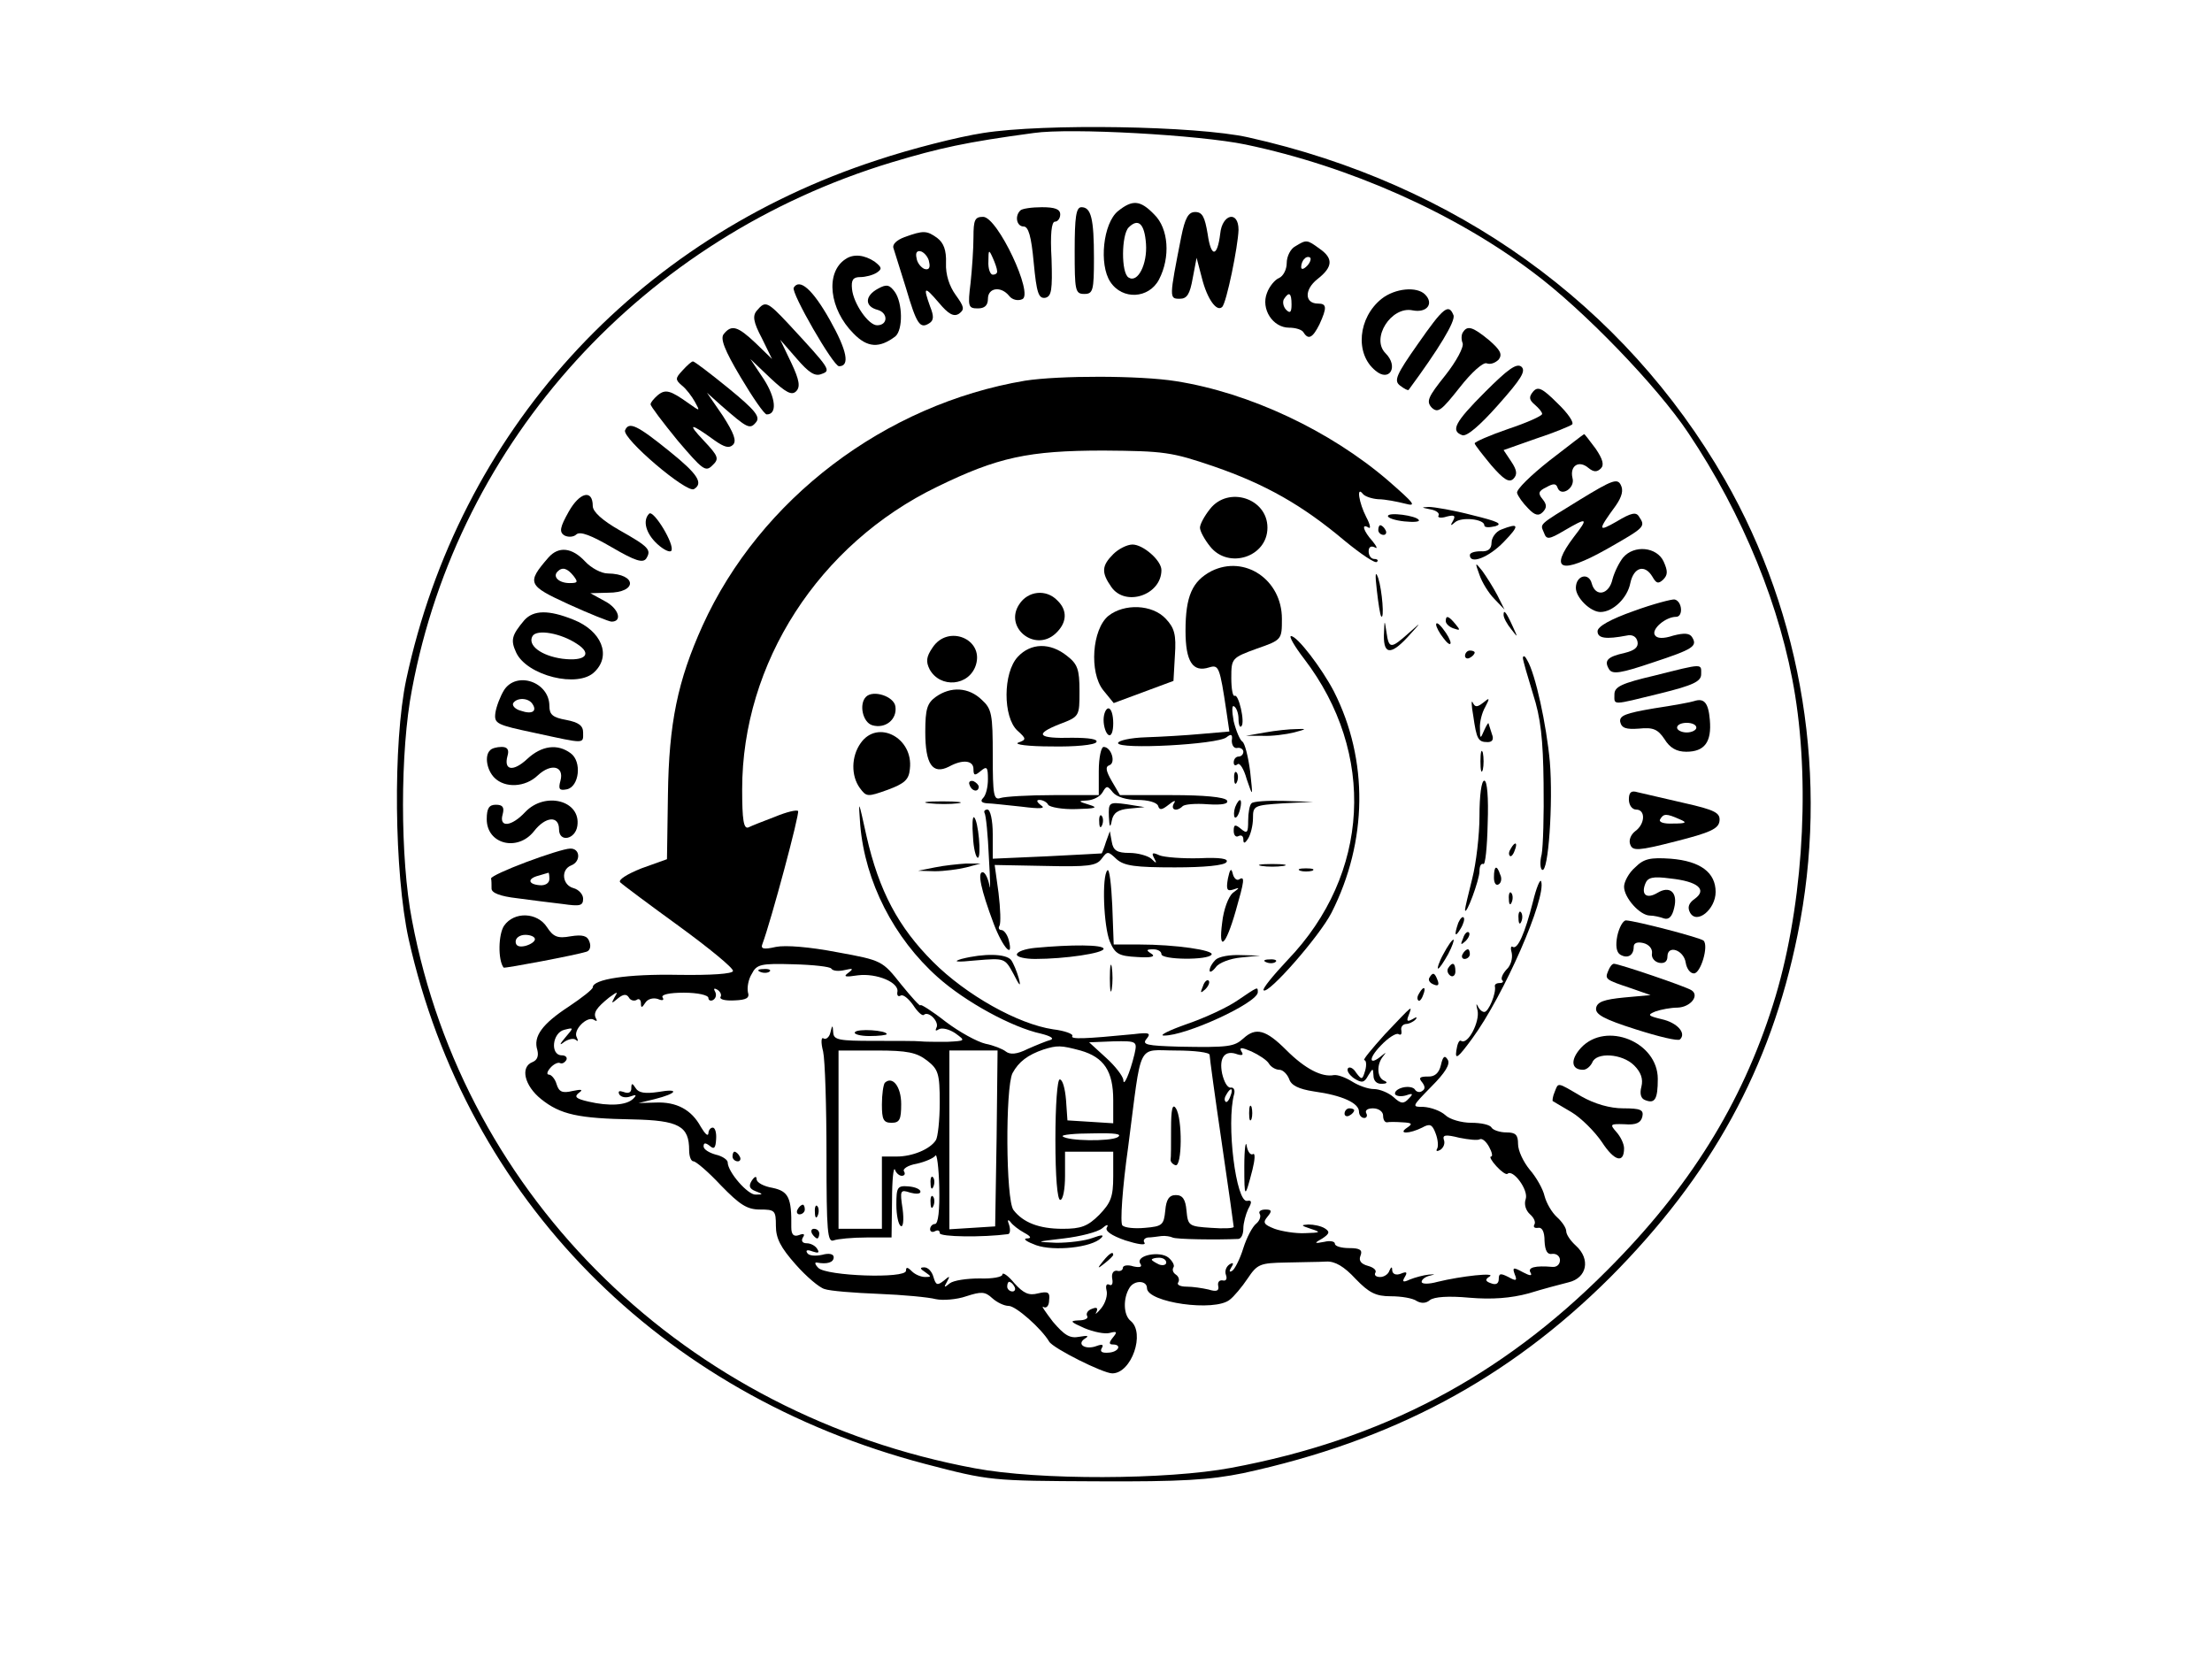 <?xml version="1.0" standalone="no"?>
<!DOCTYPE svg PUBLIC "-//W3C//DTD SVG 20010904//EN"
 "http://www.w3.org/TR/2001/REC-SVG-20010904/DTD/svg10.dtd">
<svg version="1.0" xmlns="http://www.w3.org/2000/svg"
 width="459pt" height="344pt" viewBox="0 0 459 344"
 preserveAspectRatio="xMidYMid meet">

<g transform="translate(0,344) scale(0.1,-0.1)"
fill="#000000" stroke="none">
<path d="M2040 3164 c-52 -8 -150 -33 -219 -56 -504 -164 -868 -565 -978
-1078 -28 -132 -25 -402 5 -539 121 -539 520 -944 1072 -1089 134 -35 136 -35
355 -36 178 -1 236 3 305 17 309 67 549 195 761 406 210 211 333 434 389 711
66 322 11 662 -151 945 -209 363 -558 614 -989 710 -108 24 -424 29 -550 9z
m545 -24 c215 -45 433 -142 596 -265 105 -78 258 -237 322 -333 114 -170 193
-364 222 -545 32 -200 14 -453 -46 -642 -65 -206 -174 -381 -344 -551 -221
-222 -469 -352 -780 -410 -133 -25 -400 -26 -532 -1 -599 111 -1059 559 -1168
1137 -25 128 -25 352 0 480 97 517 480 937 995 1093 100 30 154 42 295 61 76
11 344 -4 440 -24z"/>
<path d="M2320 3002 c-31 -25 -40 -111 -16 -147 25 -38 80 -35 101 5 24 46 20
106 -10 135 -29 30 -45 31 -75 7z m58 -68 c3 -42 -17 -82 -36 -70 -16 9 -15
89 0 104 20 20 33 8 36 -34z"/>
<path d="M2117 3003 c-12 -12 -7 -33 7 -33 10 0 16 -20 21 -75 6 -63 10 -75
24 -73 13 3 15 16 13 81 -3 51 0 77 7 77 6 0 11 7 11 15 0 11 -11 15 -38 15
-21 0 -42 -3 -45 -7z"/>
<path d="M2230 2920 c0 -83 1 -90 20 -90 18 0 20 7 20 74 0 83 -6 106 -26 106
-11 0 -14 -20 -14 -90z"/>
<path d="M2451 2948 c-25 -127 -25 -128 -3 -128 15 0 21 9 27 43 l8 42 11 -42
c11 -44 31 -71 42 -60 9 8 33 126 34 160 0 41 -34 33 -38 -8 -6 -49 -19 -50
-26 -1 -6 36 -11 46 -26 46 -14 0 -21 -12 -29 -52z"/>
<path d="M2020 2948 c0 -24 -3 -67 -6 -95 -6 -49 -5 -53 15 -53 14 0 21 6 21
20 0 23 27 27 44 6 6 -8 18 -11 27 -7 25 9 -51 171 -81 171 -17 0 -20 -6 -20
-42z m49 -70 c1 -5 -3 -8 -9 -8 -5 0 -10 12 -9 28 0 24 1 25 9 7 5 -11 9 -23
9 -27z"/>
<path d="M1877 2948 c-16 -6 -26 -15 -23 -23 2 -7 14 -44 26 -83 22 -75 29
-85 48 -73 10 6 10 15 2 35 -15 42 -12 43 18 8 20 -24 31 -30 42 -23 12 9 11
14 -7 39 -13 18 -21 42 -20 66 1 27 -5 42 -18 52 -22 16 -29 16 -68 2z m51
-52 c3 -12 -1 -17 -10 -14 -7 3 -15 13 -16 22 -3 12 1 17 10 14 7 -3 15 -13
16 -22z"/>
<path d="M2688 2929 c-10 -5 -18 -21 -18 -35 0 -13 -7 -27 -16 -31 -8 -3 -20
-17 -25 -31 -13 -33 12 -72 46 -72 13 0 27 -4 30 -10 10 -16 19 -11 33 17 16
35 15 43 -3 43 -28 0 -29 29 -1 51 32 25 33 43 4 63 -26 19 -27 19 -50 5z m24
-41 c-7 -7 -12 -8 -12 -2 0 6 3 14 7 17 3 4 9 5 12 2 2 -3 -1 -11 -7 -17z
m-32 -80 c0 -16 -3 -19 -11 -11 -6 6 -8 16 -5 22 11 17 16 13 16 -11z"/>
<path d="M1754 2902 c-42 -28 -33 -104 17 -154 29 -30 54 -31 87 -6 16 14 15
69 -1 92 -11 15 -17 17 -35 7 -28 -15 -28 -37 -1 -44 22 -6 22 -32 -1 -32 -18
0 -49 45 -52 75 -2 19 2 25 17 25 11 0 26 4 34 9 12 8 11 11 -4 23 -21 14 -44
17 -61 5z"/>
<path d="M1647 2843 c-6 -10 82 -163 94 -163 23 0 17 32 -19 96 -36 64 -63 87
-75 67z"/>
<path d="M2867 2820 c-49 -39 -56 -114 -13 -149 29 -25 49 8 21 36 -31 31 12
98 56 89 30 -6 45 14 26 33 -17 17 -62 13 -90 -9z"/>
<path d="M1571 2796 c-10 -11 -8 -24 10 -58 l21 -43 -34 33 c-37 35 -50 39
-66 19 -8 -9 1 -33 35 -90 25 -42 49 -77 54 -77 22 0 19 34 -6 73 l-28 42 42
-40 c32 -30 44 -36 53 -27 9 9 7 23 -10 59 l-23 48 34 -39 c25 -29 38 -38 52
-32 20 7 18 10 -69 104 -44 47 -48 48 -65 28z"/>
<path d="M2942 2726 c-45 -64 -50 -76 -37 -86 9 -7 17 -11 18 -9 62 84 98 143
93 155 -10 25 -21 16 -74 -60z"/>
<path d="M3036 2751 c-4 -5 -4 -16 -1 -23 3 -8 -13 -38 -36 -67 -36 -45 -40
-54 -28 -67 13 -12 20 -6 58 42 25 32 49 53 56 50 8 -3 18 1 25 8 8 11 3 20
-20 40 -34 28 -45 31 -54 17z"/>
<path d="M1416 2671 c-15 -16 -15 -19 -1 -31 9 -7 21 -23 27 -34 11 -20 11
-20 -13 -3 -38 27 -48 30 -64 17 -8 -7 -15 -15 -15 -19 0 -4 25 -37 56 -75 52
-61 58 -66 72 -52 15 14 13 19 -18 52 -35 37 -28 37 23 0 20 -14 30 -17 38 -9
8 8 2 24 -21 60 l-33 48 29 -26 c55 -48 60 -51 73 -35 9 11 -2 25 -57 70 -38
31 -71 56 -74 56 -3 0 -12 -8 -22 -19z"/>
<path d="M3082 2627 c-64 -64 -72 -81 -48 -90 9 -4 37 20 75 63 47 53 58 70
48 79 -10 8 -28 -5 -75 -52z"/>
<path d="M2127 2650 c-291 -49 -550 -246 -669 -508 -52 -115 -70 -203 -72
-351 l-2 -134 -53 -19 c-30 -12 -49 -24 -44 -29 5 -5 60 -46 122 -91 63 -46
113 -87 112 -93 -1 -6 -45 -9 -114 -8 -105 2 -177 -9 -177 -26 0 -4 -23 -22
-50 -40 -55 -36 -74 -62 -65 -90 3 -12 0 -21 -10 -25 -26 -10 -17 -49 18 -77
40 -32 77 -40 190 -42 96 -2 117 -14 117 -64 0 -13 4 -23 9 -23 5 0 31 -22 57
-50 39 -40 54 -50 81 -50 31 0 33 -2 33 -34 0 -26 10 -45 41 -80 22 -25 49
-48 60 -51 11 -4 61 -8 112 -10 51 -2 104 -7 119 -11 14 -3 43 -1 63 6 31 10
39 10 54 -4 10 -9 25 -16 34 -16 15 0 68 -47 84 -74 8 -14 112 -66 131 -66 40
0 69 84 38 109 -15 12 -16 47 -2 69 10 16 36 15 36 -1 0 -30 141 -50 172 -24
8 6 25 26 37 44 20 30 26 32 79 33 31 1 69 1 84 2 18 1 37 -10 61 -36 28 -29
42 -36 73 -36 22 0 46 -4 54 -10 9 -5 19 -5 27 2 9 7 39 9 82 5 47 -4 86 -1
123 9 29 9 67 19 83 23 38 9 46 48 15 76 -11 10 -20 23 -20 30 0 7 -9 20 -19
29 -11 10 -22 29 -26 44 -3 14 -17 39 -31 55 -13 16 -24 39 -24 53 0 19 -5 24
-24 24 -14 0 -28 5 -31 10 -3 6 -22 10 -42 10 -20 0 -45 7 -54 16 -10 9 -30
16 -45 17 -25 0 -25 0 16 42 29 29 40 47 34 56 -6 10 -10 7 -14 -11 -4 -17
-13 -25 -28 -24 -16 0 -19 -3 -11 -12 6 -8 7 -14 0 -18 -5 -4 -12 -2 -15 3 -3
5 -15 7 -26 4 -11 -3 -17 -9 -15 -14 3 -4 13 -5 23 -2 14 5 15 3 5 -7 -10 -11
-16 -11 -31 3 -10 9 -29 17 -41 17 -12 0 -32 7 -46 16 -13 8 -29 14 -37 13
-25 -5 -60 13 -99 52 -42 42 -63 48 -89 24 -19 -17 -30 -19 -134 -17 -66 2
-77 4 -67 16 10 12 6 14 -26 10 -103 -10 -132 -11 -128 -4 3 4 -15 11 -40 14
-73 11 -180 71 -249 140 -72 72 -112 147 -138 261 -17 77 -17 78 -13 23 10
-118 70 -235 161 -316 57 -51 154 -104 214 -117 20 -5 28 -10 20 -13 -8 -2
-30 -11 -48 -19 -22 -11 -36 -12 -45 -5 -6 5 -26 13 -42 16 -17 4 -54 24 -83
46 -28 22 -52 37 -52 34 0 -4 -18 16 -40 43 -39 49 -39 50 -133 67 -57 11
-107 15 -127 11 -26 -6 -32 -4 -28 6 18 48 78 272 74 276 -3 3 -24 -2 -48 -12
-24 -9 -49 -19 -55 -22 -10 -4 -13 16 -13 79 0 262 159 509 405 628 125 61
189 75 345 75 126 -1 141 -3 229 -33 107 -37 183 -80 271 -154 34 -28 64 -48
67 -44 4 3 1 6 -5 6 -7 0 -12 7 -12 16 0 9 5 12 13 8 6 -4 4 2 -5 13 -19 21
-24 38 -8 28 5 -3 3 7 -5 22 -15 29 -21 66 -7 48 4 -5 18 -10 32 -11 14 0 39
-5 55 -9 26 -7 20 0 -35 48 -120 103 -287 182 -440 206 -75 12 -242 12 -313 1z
m-402 -1220 c3 -5 15 -6 28 -3 17 4 19 3 7 -6 -11 -8 -6 -9 20 -5 39 5 87 -15
82 -35 -1 -7 2 -10 7 -7 5 3 16 -6 26 -20 9 -14 19 -23 22 -20 10 9 33 -15 26
-27 -3 -6 -1 -7 5 -3 7 4 22 0 34 -8 22 -16 22 -16 -17 -18 -22 0 -47 0 -55 1
-8 1 -52 1 -97 1 -72 0 -83 2 -84 17 -1 17 -2 17 -6 0 -2 -9 -9 -15 -14 -12
-5 4 -6 -8 -1 -27 4 -18 7 -115 7 -216 0 -158 2 -181 15 -176 8 3 39 6 68 6
l52 0 1 77 c0 42 3 70 6 64 2 -7 9 -13 14 -13 6 0 8 4 5 9 -4 5 8 13 26 16 18
4 36 12 39 17 3 5 7 -24 8 -66 1 -47 -2 -76 -9 -76 -5 0 -10 -5 -10 -11 0 -5
5 -7 10 -4 6 3 10 2 10 -4 0 -8 90 -9 142 -2 4 1 5 9 2 19 -4 10 -3 13 3 6 4
-6 17 -16 28 -22 15 -8 16 -12 5 -12 -8 -1 1 -7 20 -14 37 -13 115 -5 135 15
7 7 1 7 -18 0 -16 -6 -49 -10 -75 -10 -45 2 -44 2 15 9 34 4 70 13 80 21 9 8
14 9 10 2 -5 -7 9 -17 38 -27 25 -8 43 -11 40 -5 -4 5 0 10 7 11 7 0 20 2 28
3 8 1 19 -1 23 -3 7 -4 93 -5 137 -3 6 1 10 10 10 22 0 11 5 29 10 40 8 14 8
19 -2 17 -23 -5 -44 161 -27 222 2 8 -1 14 -7 13 -7 -1 -14 12 -18 29 -7 34 6
50 32 40 10 -3 13 -1 8 6 -5 9 0 9 21 0 15 -7 32 -18 36 -25 4 -7 14 -13 22
-13 7 0 16 -9 20 -19 4 -13 19 -21 52 -26 58 -8 93 -24 93 -42 0 -7 5 -13 11
-13 5 0 7 5 4 10 -3 6 3 10 14 10 12 0 21 -7 21 -15 0 -8 3 -14 8 -14 4 1 18
1 32 0 20 -1 22 -3 10 -11 -21 -14 5 -13 31 0 16 9 21 7 28 -12 5 -13 6 -27 3
-32 -3 -5 0 -6 7 -2 7 5 10 14 7 21 -3 10 4 11 32 4 20 -4 39 -6 43 -3 5 2 13
-5 19 -16 6 -11 8 -20 4 -20 -4 0 1 -9 11 -20 10 -11 20 -18 23 -16 11 11 44
-33 38 -52 -4 -11 0 -24 9 -32 8 -7 12 -16 9 -21 -3 -5 0 -8 7 -7 9 2 14 -8
14 -27 1 -21 6 -29 16 -27 9 1 16 -5 16 -13 0 -9 -7 -15 -16 -14 -35 3 -52 -1
-45 -12 4 -7 -1 -7 -16 1 -20 11 -22 10 -17 -4 6 -14 3 -15 -13 -6 -16 8 -20
8 -20 -4 0 -10 -6 -13 -16 -9 -12 4 -13 8 -3 14 15 9 -59 1 -108 -11 -18 -5
-33 -5 -33 0 0 5 8 11 18 13 11 3 11 3 -3 2 -11 -1 -29 -6 -39 -10 -15 -7 -17
-5 -11 5 6 10 4 12 -8 7 -10 -4 -17 -1 -18 6 0 9 -2 9 -6 0 -2 -7 -11 -13 -19
-13 -9 0 -13 4 -10 9 3 5 -4 11 -15 14 -15 4 -20 11 -16 21 5 12 -1 16 -23 16
-17 0 -30 4 -30 9 0 5 -10 7 -22 4 -21 -4 -22 -3 -4 7 15 10 16 14 5 21 -8 5
-23 8 -34 8 -16 -1 -16 -2 5 -9 22 -7 21 -8 -12 -9 -20 -1 -49 4 -63 9 -23 9
-25 13 -15 25 10 12 9 15 -4 15 -10 0 -15 -4 -12 -9 3 -5 0 -14 -7 -20 -8 -6
-20 -29 -27 -51 -7 -23 -18 -44 -23 -47 -6 -4 -7 -1 -2 7 6 9 4 11 -4 6 -7 -5
-10 -14 -7 -22 3 -8 0 -13 -7 -11 -7 1 -11 -4 -9 -12 2 -10 -4 -12 -20 -7 -13
3 -33 6 -46 6 -13 0 -21 4 -17 9 3 5 1 12 -5 16 -6 4 -8 10 -5 15 3 4 -2 13
-10 20 -18 15 -69 5 -59 -12 5 -7 0 -9 -14 -6 -12 4 -22 2 -22 -3 0 -5 -6 -8
-12 -6 -8 1 -12 -6 -10 -17 2 -10 -1 -15 -6 -12 -6 3 -8 -2 -6 -11 3 -10 -2
-27 -11 -38 -9 -11 -14 -14 -10 -8 4 9 1 11 -9 7 -9 -3 -13 -10 -10 -15 3 -5
-5 -9 -18 -9 -19 -1 -17 -3 12 -16 19 -8 43 -13 53 -10 15 4 16 2 6 -10 -8
-10 -8 -14 0 -14 20 0 12 -16 -9 -17 -13 -1 -18 2 -14 9 5 8 1 9 -10 5 -23 -9
-43 3 -25 15 10 6 6 7 -11 4 -20 -4 -31 3 -55 31 -16 21 -25 34 -20 31 6 -4
12 2 12 14 2 16 -2 19 -23 14 -19 -5 -30 0 -49 21 -13 16 -25 24 -25 18 0 -5
-21 -9 -47 -8 -27 0 -54 -4 -62 -10 -12 -10 -13 -9 -6 3 7 13 6 13 -7 2 -13
-10 -16 -9 -21 8 -3 11 -11 20 -19 20 -10 0 -9 -3 2 -10 13 -9 13 -10 0 -10
-9 0 -21 5 -28 12 -9 9 -12 9 -12 1 0 -17 -166 -11 -182 6 -7 7 -8 12 -3 11
21 -4 35 0 35 11 0 7 -10 9 -24 5 -14 -3 -28 -2 -31 4 -4 6 1 7 11 3 12 -4 15
-3 10 5 -4 7 -14 12 -22 12 -9 0 -12 5 -8 12 5 7 2 9 -8 5 -11 -4 -16 1 -16
16 1 62 -6 75 -39 82 -18 3 -33 11 -33 18 0 7 -4 6 -10 -3 -7 -11 -5 -17 8
-22 16 -6 16 -7 0 -7 -16 -1 -58 47 -58 67 0 5 -11 13 -25 16 -14 4 -25 11
-25 17 0 8 4 8 13 1 9 -8 12 -4 13 14 1 13 -2 24 -7 24 -5 0 -9 -6 -9 -12 -1
-7 -7 -1 -16 14 -19 35 -50 52 -94 50 l-35 -1 33 8 c48 12 53 23 8 15 -27 -4
-41 -2 -47 8 -7 11 -9 11 -9 -1 0 -8 -6 -11 -16 -7 -9 3 -12 2 -9 -5 4 -6 14
-8 24 -4 11 4 13 3 5 -5 -14 -14 -50 -16 -93 -6 -26 6 -30 10 -20 18 10 7 6 8
-13 4 -21 -5 -28 -2 -33 14 -3 11 -11 20 -16 20 -5 0 -4 6 3 14 7 8 16 12 20
10 4 -2 9 0 13 6 3 5 -1 10 -9 10 -25 0 -20 47 5 53 20 5 20 5 2 -16 -12 -14
-13 -18 -2 -9 9 6 20 8 24 4 5 -4 5 -2 2 5 -9 15 21 45 35 37 6 -4 8 -3 5 2
-7 12 1 23 27 44 18 13 19 13 11 0 -7 -13 -6 -13 7 -2 11 9 18 10 23 2 3 -6
11 -8 16 -5 5 4 9 0 9 -7 0 -10 2 -10 9 1 5 8 16 11 26 8 9 -4 14 -3 10 3 -4
6 14 10 44 10 29 0 51 -5 51 -11 0 -5 5 -7 10 -4 6 4 7 11 4 17 -4 7 -2 8 5 4
6 -4 9 -11 6 -15 -2 -5 10 -8 29 -7 25 1 32 5 28 17 -2 10 1 27 8 38 10 20 19
22 86 20 41 -1 77 -5 79 -9z m629 -178 c-10 -41 -23 -69 -23 -53 -1 8 -17 29
-36 46 l-35 32 50 2 c50 1 50 0 44 -27z m-112 8 c49 -14 68 -43 68 -103 l0
-48 -47 3 -48 3 -3 43 c-2 23 -7 42 -13 42 -5 0 -9 -53 -9 -125 0 -77 4 -125
10 -125 6 0 10 23 10 50 l0 50 50 0 50 0 0 -51 c0 -43 -5 -55 -29 -80 -24 -24
-38 -29 -76 -29 -49 0 -82 13 -102 39 -16 21 -17 254 -2 284 13 24 32 38 64
49 29 9 36 9 77 -2z m-318 -21 c23 -18 26 -27 26 -87 0 -37 -4 -72 -8 -78 -12
-19 -49 -34 -81 -34 l-31 0 0 -75 0 -75 -45 0 -45 0 0 185 0 185 79 0 c64 0
83 -4 105 -21z m144 -161 l-3 -183 -47 -3 -48 -3 0 185 0 186 50 0 50 0 -2
-182z m442 173 c0 -5 11 -86 25 -181 14 -95 25 -174 25 -176 0 -3 -21 -4 -47
-2 -46 3 -48 4 -51 36 -2 23 -8 32 -22 32 -14 0 -20 -9 -22 -32 -3 -30 -6 -33
-42 -36 -21 -2 -42 0 -47 5 -5 5 0 78 12 163 29 223 17 200 99 200 39 0 70 -4
70 -9z m43 -86 c-3 -9 -8 -14 -10 -11 -3 3 -2 9 2 15 9 16 15 13 8 -4z m-234
-85 c-16 -9 -104 -8 -114 2 -3 3 25 6 62 6 47 1 63 -1 52 -8z m101 -260 c0 -5
-7 -7 -15 -4 -8 4 -15 8 -15 10 0 2 7 4 15 4 8 0 15 -4 15 -10z m-315 -50 c3
-5 1 -10 -4 -10 -6 0 -11 5 -11 10 0 6 2 10 4 10 3 0 8 -4 11 -10z"/>
<path d="M1578 1423 c7 -3 16 -2 19 1 4 3 -2 6 -13 5 -11 0 -14 -3 -6 -6z"/>
<path d="M1774 1298 c-3 -4 11 -8 30 -8 20 0 36 2 36 4 0 8 -61 12 -66 4z"/>
<path d="M2592 1130 c0 -14 2 -19 5 -12 2 6 2 18 0 25 -3 6 -5 1 -5 -13z"/>
<path d="M2790 1129 c0 -5 5 -7 10 -4 6 3 10 8 10 11 0 2 -4 4 -10 4 -5 0 -10
-5 -10 -11z"/>
<path d="M2582 1020 c0 -68 1 -69 17 -7 5 20 6 35 1 32 -5 -3 -11 5 -13 17 -2
13 -5 -6 -5 -42z"/>
<path d="M1520 1040 c0 -5 5 -10 11 -10 5 0 7 5 4 10 -3 6 -8 10 -11 10 -2 0
-4 -4 -4 -10z"/>
<path d="M1931 984 c0 -11 3 -14 6 -6 3 7 2 16 -1 19 -3 4 -6 -2 -5 -13z"/>
<path d="M1860 940 c0 -21 4 -41 9 -44 5 -4 7 12 4 35 -6 39 -5 41 16 34 11
-3 21 -3 21 2 0 5 -11 10 -25 11 -23 2 -25 -2 -25 -38z"/>
<path d="M1931 944 c0 -11 3 -14 6 -6 3 7 2 16 -1 19 -3 4 -6 -2 -5 -13z"/>
<path d="M1655 930 c-3 -5 -1 -10 4 -10 6 0 11 5 11 10 0 6 -2 10 -4 10 -3 0
-8 -4 -11 -10z"/>
<path d="M1691 924 c0 -11 3 -14 6 -6 3 7 2 16 -1 19 -3 4 -6 -2 -5 -13z"/>
<path d="M1685 880 c3 -5 8 -10 11 -10 2 0 4 5 4 10 0 6 -5 10 -11 10 -5 0 -7
-4 -4 -10z"/>
<path d="M2289 823 c-13 -16 -12 -17 4 -4 9 7 17 15 17 17 0 8 -8 3 -21 -13z"/>
<path d="M1836 1193 c-3 -4 -6 -24 -6 -45 0 -31 3 -38 20 -38 17 0 20 7 20 39
0 36 -18 59 -34 44z"/>
<path d="M2430 1098 c0 -32 0 -61 -1 -65 0 -4 4 -9 10 -11 14 -5 15 97 1 118
-7 11 -10 -2 -10 -42z"/>
<path d="M3181 2627 c-9 -11 -8 -17 4 -27 8 -7 15 -15 15 -19 0 -4 -31 -18
-70 -31 -38 -13 -70 -27 -70 -30 0 -3 16 -23 34 -45 26 -30 37 -37 46 -29 9 9
8 18 -4 36 l-16 24 68 24 c37 12 70 26 74 29 5 4 -9 24 -30 44 -32 32 -41 36
-51 24z"/>
<path d="M1297 2547 c-6 -17 128 -131 143 -122 20 12 8 31 -49 77 -69 56 -86
64 -94 45z"/>
<path d="M3215 2484 c-38 -30 -69 -60 -67 -67 2 -7 12 -21 23 -32 14 -15 22
-16 30 -8 9 9 9 16 0 27 -10 12 -9 17 8 25 14 8 20 8 23 -1 7 -20 37 -1 31 20
-6 25 13 38 33 21 11 -9 18 -9 26 -1 7 7 4 19 -11 41 -13 17 -23 31 -24 30 -1
0 -33 -25 -72 -55z"/>
<path d="M3280 2404 c-91 -56 -84 -50 -76 -70 5 -14 10 -14 42 5 48 28 51 27
20 -13 -53 -70 -27 -79 69 -25 79 45 80 46 66 67 -6 10 -16 8 -46 -10 -40 -23
-40 -19 -2 33 13 19 16 32 10 43 -7 14 -19 9 -83 -30z"/>
<path d="M1180 2378 c-18 -32 -20 -42 -9 -49 7 -4 19 -4 25 2 8 7 31 -2 74
-27 48 -28 64 -33 71 -23 11 18 6 24 -56 59 -35 20 -55 38 -55 50 0 35 -27 29
-50 -12z"/>
<path d="M2511 2384 c-12 -15 -21 -32 -21 -39 0 -7 9 -24 21 -39 38 -48 119
-22 119 39 0 61 -81 87 -119 39z"/>
<path d="M2968 2383 c12 -2 20 -8 17 -13 -3 -4 5 -6 17 -2 16 4 19 2 13 -9 -6
-10 -5 -11 4 -3 13 12 61 7 61 -6 0 -5 10 -5 23 -2 16 5 5 10 -48 23 -38 10
-79 17 -90 17 -17 -1 -16 -1 3 -5z"/>
<path d="M1347 2374 c-14 -14 -7 -41 17 -63 13 -12 26 -18 29 -14 8 12 -37 86
-46 77z"/>
<path d="M2880 2369 c0 -4 15 -9 34 -11 19 -2 33 -1 30 3 -5 9 -64 17 -64 8z"/>
<path d="M2860 2340 c0 -5 5 -10 11 -10 5 0 7 5 4 10 -3 6 -8 10 -11 10 -2 0
-4 -4 -4 -10z"/>
<path d="M3115 2341 c-11 -4 -20 -17 -20 -27 0 -13 -7 -19 -22 -18 -13 0 -23
-3 -23 -8 0 -20 39 -5 70 27 34 35 33 41 -5 26z"/>
<path d="M2310 2290 c-24 -24 -25 -38 -4 -68 29 -42 104 -17 104 35 0 20 -38
53 -60 53 -11 0 -29 -9 -40 -20z"/>
<path d="M1138 2283 c-46 -53 -43 -58 42 -97 44 -20 84 -36 89 -36 23 0 15 27
-13 42 l-31 17 37 1 c61 0 60 39 -1 40 -13 0 -34 11 -47 25 -27 29 -55 32 -76
8z m52 -38 c10 -13 9 -15 -8 -15 -22 0 -36 13 -25 24 10 10 20 7 33 -9z"/>
<path d="M3368 2283 c-8 -10 -18 -30 -22 -45 -7 -32 -35 -38 -43 -9 -6 24 -33
17 -33 -9 0 -20 30 -50 51 -50 26 0 56 29 62 60 7 33 30 40 46 13 8 -14 12
-15 22 -6 10 10 10 18 1 38 -14 30 -61 35 -84 8z"/>
<path d="M2514 2255 c-40 -21 -54 -52 -54 -124 0 -64 15 -87 49 -76 20 6 22 2
36 -92 l6 -41 -58 -5 c-32 -3 -84 -6 -115 -7 -33 -1 -58 -7 -58 -12 0 -14 207
-3 225 12 10 8 13 6 11 -7 0 -10 5 -17 12 -15 6 1 12 -3 12 -8 0 -5 -4 -10
-10 -10 -5 0 -10 -5 -10 -12 0 -6 3 -8 8 -4 4 4 13 -9 19 -31 13 -38 13 -38 7
17 -4 30 -11 58 -16 61 -5 3 -13 22 -18 42 -4 22 -4 35 1 31 5 -3 9 -15 9 -26
0 -12 3 -19 6 -15 8 8 -6 68 -14 63 -4 -2 -7 15 -7 37 0 41 1 42 53 61 52 18
52 19 52 62 0 81 -77 133 -146 99z"/>
<path d="M3070 2247 c5 -15 19 -38 31 -50 l21 -22 -15 30 c-9 17 -23 39 -31
50 -15 19 -16 19 -6 -8z"/>
<path d="M2857 2215 c3 -27 7 -52 9 -54 7 -8 2 54 -6 79 -6 17 -7 9 -3 -25z"/>
<path d="M2115 2186 c-32 -48 32 -100 75 -61 24 22 26 48 4 69 -23 24 -61 20
-79 -8z"/>
<path d="M3390 2172 c-48 -17 -75 -32 -75 -42 0 -15 18 -17 60 -9 12 3 21 -2
23 -13 2 -11 -6 -18 -27 -23 -36 -8 -43 -16 -32 -34 7 -11 25 -8 90 14 85 28
94 34 82 53 -5 8 -16 9 -39 3 -21 -7 -34 -6 -38 1 -8 12 22 38 44 38 15 0 13
32 -3 36 -5 1 -44 -9 -85 -24z"/>
<path d="M2300 2162 c-34 -28 -40 -117 -11 -154 l22 -27 62 23 62 23 3 53 c3
43 -1 57 -19 76 -28 30 -86 32 -119 6z"/>
<path d="M1088 2153 c-26 -31 -29 -41 -17 -67 22 -48 129 -75 163 -40 35 34
14 85 -44 108 -52 21 -83 20 -102 -1z m109 -49 c33 -21 18 -37 -30 -31 -44 6
-73 28 -62 47 9 15 59 6 92 -16z"/>
<path d="M3120 2164 c0 -6 7 -19 16 -30 14 -18 14 -18 3 6 -14 31 -19 36 -19
24z"/>
<path d="M3000 2151 c0 -5 7 -12 16 -15 14 -5 15 -4 4 9 -14 17 -20 19 -20 6z"/>
<path d="M2872 2130 c-3 -48 12 -52 49 -12 29 32 30 33 3 9 -38 -34 -42 -34
-47 1 -4 26 -4 26 -5 2z"/>
<path d="M2980 2144 c0 -5 7 -18 15 -28 8 -11 15 -16 15 -10 0 5 -7 18 -15 28
-8 11 -15 16 -15 10z"/>
<path d="M1935 2096 c-13 -19 -14 -29 -6 -45 22 -40 82 -35 96 9 17 54 -58 85
-90 36z"/>
<path d="M2706 2073 c150 -196 137 -447 -34 -625 -30 -32 -53 -60 -50 -63 9
-10 116 112 141 161 75 148 77 317 5 459 -25 48 -76 115 -89 115 -5 0 7 -21
27 -47z"/>
<path d="M2112 2077 c-31 -33 -31 -125 -1 -153 19 -17 19 -19 2 -25 -10 -4 21
-8 69 -8 48 -1 90 3 93 9 4 6 -15 9 -50 9 -71 -2 -80 7 -27 28 42 16 42 16 42
69 0 45 -4 56 -26 73 -35 28 -75 27 -102 -2z"/>
<path d="M3040 2079 c0 -5 5 -7 10 -4 6 3 10 8 10 11 0 2 -4 4 -10 4 -5 0 -10
-5 -10 -11z"/>
<path d="M3160 2075 c0 -5 10 -39 21 -75 16 -49 21 -94 22 -185 1 -66 -1 -132
-4 -148 -4 -15 -3 -30 1 -32 13 -8 23 140 16 224 -7 77 -30 183 -47 211 -4 8
-8 11 -9 5z"/>
<path d="M3433 2038 c-68 -16 -83 -23 -83 -39 0 -23 -7 -23 95 2 69 17 85 25
85 40 0 22 6 23 -97 -3z"/>
<path d="M1046 2008 c-8 -13 -16 -34 -18 -47 -3 -23 2 -25 82 -42 106 -23 100
-23 100 1 0 14 -9 21 -35 26 -28 5 -35 11 -35 29 0 50 -68 73 -94 33z m59 -29
c10 -15 -1 -22 -24 -14 -12 3 -19 11 -16 16 8 12 32 11 40 -2z"/>
<path d="M1942 1994 c-18 -13 -22 -25 -22 -73 0 -67 15 -89 49 -72 29 16 51
13 51 -5 0 -14 3 -14 15 -4 13 11 15 8 15 -17 0 -16 -4 -33 -10 -39 -6 -6 -4
-10 8 -11 9 0 42 -4 72 -7 39 -5 51 -4 40 3 -9 7 -10 11 -3 11 6 0 15 -4 18
-10 3 -5 30 -10 58 -9 41 1 47 3 27 9 -23 7 -24 8 -3 9 12 1 26 8 31 17 8 14
10 14 21 0 8 -10 29 -16 51 -16 22 0 40 -5 43 -12 3 -10 8 -9 22 2 11 9 16 10
11 3 -8 -14 6 -18 18 -6 4 4 27 6 52 4 31 -2 44 1 40 8 -5 7 -48 11 -114 11
l-108 0 -17 29 c-12 21 -14 30 -5 33 14 5 4 38 -12 38 -5 0 -10 -22 -10 -50
l0 -50 -94 0 c-52 0 -101 -3 -110 -6 -14 -5 -16 6 -16 88 0 86 -2 97 -23 116
-27 26 -64 28 -95 6z"/>
<path d="M1797 1994 c-15 -15 -7 -53 13 -59 27 -8 52 12 48 39 -3 21 -46 35
-61 20z"/>
<path d="M3057 1955 c7 -49 10 -55 30 -55 10 0 13 6 9 16 -3 9 -6 19 -7 22 0
4 -4 -2 -9 -13 -8 -19 -9 -19 -9 3 -1 13 4 33 11 45 10 19 9 20 -4 9 -13 -10
-17 -10 -22 0 -3 7 -3 -5 1 -27z"/>
<path d="M3515 1985 c-5 -2 -43 -9 -83 -15 -59 -10 -72 -15 -70 -28 3 -13 12
-16 39 -14 29 3 39 -1 53 -22 11 -18 25 -26 45 -26 38 0 53 20 49 66 -3 36
-12 46 -33 39z m5 -55 c0 -5 -9 -10 -20 -10 -11 0 -20 5 -20 10 0 6 9 10 20
10 11 0 20 -4 20 -10z"/>
<path d="M2290 1946 c0 -14 5 -28 10 -31 6 -4 10 7 10 24 0 17 -4 31 -10 31
-5 0 -10 -11 -10 -24z"/>
<path d="M2625 1920 l-40 -7 35 0 c19 -1 49 3 65 7 27 7 27 8 5 7 -14 0 -43
-3 -65 -7z"/>
<path d="M1786 1898 c-20 -28 -20 -68 -2 -93 14 -19 16 -19 58 -4 35 13 44 21
46 43 8 65 -67 104 -102 54z"/>
<path d="M1017 1883 c-12 -11 -7 -41 9 -57 22 -22 64 -20 90 5 28 26 55 19 47
-11 -5 -18 -2 -21 13 -18 26 5 32 58 8 75 -27 20 -60 16 -90 -12 -29 -27 -49
-24 -41 6 4 13 0 19 -12 19 -10 0 -21 -3 -24 -7z"/>
<path d="M3072 1860 c0 -19 2 -27 5 -17 2 9 2 25 0 35 -3 9 -5 1 -5 -18z"/>
<path d="M2561 1824 c0 -11 3 -14 6 -6 3 7 2 16 -1 19 -3 4 -6 -2 -5 -13z"/>
<path d="M2012 1811 c4 -13 18 -16 19 -4 0 4 -5 9 -11 12 -7 2 -11 -2 -8 -8z"/>
<path d="M3070 1747 c0 -40 -7 -99 -15 -130 -8 -32 -15 -61 -15 -65 1 -16 30
62 30 80 0 10 3 17 8 15 4 -3 8 35 9 84 2 54 -1 89 -7 89 -6 0 -10 -31 -10
-73z"/>
<path d="M3380 1781 c0 -12 7 -21 15 -21 20 0 19 -30 -2 -45 -9 -7 -14 -19
-10 -28 5 -13 16 -13 94 7 71 18 89 26 91 42 2 17 -8 23 -75 38 -43 10 -86 20
-95 22 -13 4 -18 0 -18 -15z m105 -41 c17 -7 14 -9 -13 -9 -20 -1 -31 3 -27 9
7 12 13 12 40 0z"/>
<path d="M1090 1755 c-29 -31 -55 -33 -47 -5 4 15 0 20 -14 20 -14 0 -19 -7
-19 -30 0 -52 64 -68 98 -25 24 31 52 33 52 4 0 -28 34 -21 38 7 8 53 -67 72
-108 29z"/>
<path d="M1928 1773 c18 -2 45 -2 60 0 15 2 0 4 -33 4 -33 0 -45 -2 -27 -4z"/>
<path d="M2301 1745 c1 -22 3 -24 6 -8 3 16 13 23 36 25 l32 3 -37 6 c-37 5
-38 4 -37 -26z"/>
<path d="M2563 1765 c-3 -9 -3 -18 -1 -21 3 -3 8 4 11 16 6 23 -1 27 -10 5z"/>
<path d="M2597 1773 c-4 -3 -7 -20 -7 -36 0 -25 -2 -28 -15 -17 -12 10 -15 9
-15 -4 0 -10 5 -14 10 -11 6 3 10 0 10 -7 0 -9 3 -9 10 2 5 8 10 27 10 42 0
26 2 27 63 31 l62 3 -61 2 c-33 1 -64 -1 -67 -5z"/>
<path d="M2043 1753 c3 -5 7 -46 9 -93 3 -47 3 -73 1 -57 -3 15 -9 27 -14 27
-11 0 -4 -35 23 -107 19 -50 42 -75 31 -33 -3 11 -10 20 -15 20 -5 0 -7 4 -4
9 3 5 2 35 -2 68 l-8 58 105 -2 c89 -2 106 0 117 15 12 16 13 16 31 -1 16 -14
39 -17 121 -17 61 0 103 4 107 11 5 7 -13 10 -56 8 -35 -1 -73 2 -83 6 -15 7
-17 5 -11 -6 6 -11 5 -12 -6 -1 -7 6 -28 12 -45 12 -26 0 -34 5 -37 23 l-4 22
-8 -22 c-4 -13 -8 -23 -9 -24 0 0 -52 -3 -113 -6 l-113 -5 0 51 c0 29 -5 51
-11 51 -5 0 -8 -3 -6 -7z"/>
<path d="M2019 1704 c1 -24 6 -44 10 -44 8 0 1 79 -8 84 -3 2 -4 -16 -2 -40z"/>
<path d="M2281 1734 c0 -11 3 -14 6 -6 3 7 2 16 -1 19 -3 4 -6 -2 -5 -13z"/>
<path d="M3135 1679 c-4 -6 -5 -12 -2 -15 2 -3 7 2 10 11 7 17 1 20 -8 4z"/>
<path d="M1092 1651 c-40 -15 -73 -30 -73 -34 1 -4 1 -13 1 -21 0 -9 18 -16
53 -20 28 -4 71 -9 95 -12 35 -5 42 -4 42 11 0 9 -9 19 -20 22 -23 6 -27 38
-5 47 21 8 19 36 -2 35 -10 0 -51 -13 -91 -28z m48 -35 c0 -9 -9 -14 -20 -13
-25 2 -26 14 -2 20 9 3 18 5 20 6 1 0 2 -5 2 -13z"/>
<path d="M3393 1640 c-13 -11 -23 -30 -23 -40 0 -23 33 -60 54 -60 8 0 21 -3
29 -6 10 -3 17 4 21 22 8 32 -9 47 -35 31 -22 -13 -34 -4 -25 19 5 13 15 16
52 11 57 -6 77 -23 51 -42 -13 -9 -16 -18 -10 -29 14 -25 53 7 53 43 0 40 -31
64 -93 69 -43 3 -56 0 -74 -18z"/>
<path d="M1940 1640 l-35 -7 35 -1 c19 0 49 4 65 8 l30 8 -30 0 c-16 -1 -46
-4 -65 -8z"/>
<path d="M2618 1643 c12 -2 32 -2 45 0 12 2 2 4 -23 4 -25 0 -35 -2 -22 -4z"/>
<path d="M2298 1634 c-12 -12 -8 -116 5 -148 11 -26 19 -30 57 -32 29 -2 39 1
29 7 -11 7 -11 9 4 9 9 0 17 -4 17 -10 0 -12 97 -13 104 -1 6 9 -74 21 -151
21 l-52 0 -3 81 c-2 44 -6 77 -10 73z"/>
<path d="M2548 1617 c-4 -23 -2 -27 11 -23 14 5 14 4 -1 -7 -9 -8 -19 -34 -22
-62 -8 -61 7 -49 28 24 18 63 20 74 7 66 -5 -3 -11 3 -13 12 -3 13 -6 9 -10
-10z"/>
<path d="M2698 1633 c6 -2 18 -2 25 0 6 3 1 5 -13 5 -14 0 -19 -2 -12 -5z"/>
<path d="M3100 1619 c0 -11 4 -18 10 -14 5 3 7 12 3 20 -7 21 -13 19 -13 -6z"/>
<path d="M3181 1569 c-17 -67 -32 -100 -42 -94 -4 3 -5 -3 -2 -13 2 -11 -2
-26 -11 -34 -8 -9 -12 -18 -9 -22 4 -3 1 -6 -5 -6 -7 0 -11 -3 -10 -7 3 -14
-13 -53 -22 -53 -5 0 -11 6 -14 13 -3 6 -3 2 0 -10 5 -23 -20 -72 -34 -63 -4
3 -8 -6 -10 -20 -3 -20 3 -16 33 25 66 90 154 292 143 326 -2 6 -10 -13 -17
-42z"/>
<path d="M3131 1574 c0 -11 3 -14 6 -6 3 7 2 16 -1 19 -3 4 -6 -2 -5 -13z"/>
<path d="M3151 1534 c0 -11 3 -14 6 -6 3 7 2 16 -1 19 -3 4 -6 -2 -5 -13z"/>
<path d="M1046 1519 c-12 -18 -13 -71 -1 -87 2 -2 150 26 172 33 7 2 10 11 6
21 -4 12 -14 15 -39 11 -27 -5 -36 -1 -49 19 -20 31 -68 33 -89 3z m64 -28 c0
-5 -9 -11 -20 -14 -13 -3 -20 0 -20 9 0 8 9 14 20 14 11 0 20 -4 20 -9z"/>
<path d="M3026 1525 c-9 -26 -7 -32 5 -12 6 10 9 21 6 23 -2 3 -7 -2 -11 -11z"/>
<path d="M3356 1498 c-4 -20 -2 -34 6 -39 15 -9 28 -2 28 16 0 8 7 11 20 8 12
-3 19 -12 18 -21 -2 -9 5 -18 15 -20 11 -2 17 3 17 13 0 25 34 14 38 -13 2
-12 9 -22 17 -22 14 0 31 57 20 68 -6 6 -140 41 -161 42 -6 0 -14 -14 -18 -32z"/>
<path d="M3036 1493 c-6 -14 -5 -15 5 -6 7 7 10 15 7 18 -3 3 -9 -2 -12 -12z"/>
<path d="M2995 1460 c-9 -16 -13 -30 -11 -30 3 0 12 14 21 30 9 17 13 30 11
30 -3 0 -12 -13 -21 -30z"/>
<path d="M2148 1473 c-21 -2 -38 -8 -38 -14 0 -5 17 -9 38 -9 62 0 142 12 142
21 0 9 -68 9 -142 2z"/>
<path d="M3035 1460 c-3 -5 -1 -10 4 -10 6 0 11 5 11 10 0 6 -2 10 -4 10 -3 0
-8 -4 -11 -10z"/>
<path d="M1995 1450 c-20 -6 -9 -7 30 -3 60 5 60 5 78 -28 13 -26 16 -28 11
-9 -4 14 -11 31 -16 38 -11 13 -56 14 -103 2z"/>
<path d="M2522 1448 c-7 -7 -12 -16 -12 -22 0 -5 6 -2 13 7 6 9 30 18 52 20
l40 4 -40 1 c-23 1 -46 -3 -53 -10z"/>
<path d="M2303 1410 c0 -25 2 -35 4 -22 2 12 2 32 0 45 -2 12 -4 2 -4 -23z"/>
<path d="M2628 1443 c7 -3 16 -2 19 1 4 3 -2 6 -13 5 -11 0 -14 -3 -6 -6z"/>
<path d="M3005 1431 c-3 -5 -1 -12 5 -16 5 -3 10 1 10 9 0 18 -6 21 -15 7z"/>
<path d="M3337 1425 c-7 -17 -6 -18 48 -36 l40 -14 -55 -5 c-41 -4 -56 -9 -58
-22 -2 -13 16 -23 82 -44 47 -15 88 -25 92 -21 14 13 -6 35 -38 42 -29 7 -30
9 -13 16 11 4 32 8 46 8 27 1 46 25 29 36 -12 8 -151 55 -161 55 -4 0 -9 -7
-12 -15z"/>
<path d="M2966 1411 c-3 -5 1 -11 9 -14 9 -4 12 -1 8 9 -6 16 -10 17 -17 5z"/>
<path d="M2496 1393 c-6 -14 -5 -15 5 -6 7 7 10 15 7 18 -3 3 -9 -2 -12 -12z"/>
<path d="M2568 1364 c-20 -14 -67 -36 -105 -49 -37 -13 -59 -24 -48 -24 45 -1
195 68 195 90 0 12 1 12 -42 -17z"/>
<path d="M2945 1379 c-4 -6 -5 -12 -2 -15 2 -3 7 2 10 11 7 17 1 20 -8 4z"/>
<path d="M2874 1294 c-27 -30 -47 -54 -43 -54 4 0 5 -10 2 -21 -6 -20 -7 -21
-19 -5 -6 10 -14 13 -17 9 -3 -5 3 -14 13 -21 16 -10 21 -9 29 6 10 16 10 16
11 0 0 -11 7 -18 18 -17 10 0 12 3 5 6 -16 6 -17 34 -3 51 7 9 7 9 -2 2 -27
-23 -30 -8 -3 20 15 16 32 27 37 24 5 -3 7 0 6 7 -2 7 2 13 9 14 6 0 15 4 20
9 5 6 2 6 -6 1 -11 -6 -13 -4 -8 8 8 22 10 23 -49 -39z"/>
<path d="M3281 1266 c-23 -25 -21 -46 4 -46 7 0 15 7 19 15 8 22 62 19 87 -6
14 -14 19 -28 15 -44 -4 -15 -1 -25 8 -28 20 -8 26 2 26 44 0 77 -107 120
-159 65z"/>
<path d="M3226 1174 c-4 -9 -5 -18 -4 -19 2 -1 19 -11 39 -23 20 -12 48 -40
63 -62 26 -40 46 -45 46 -13 0 9 -7 24 -16 34 -14 16 -13 17 17 16 24 -2 34 3
37 16 3 14 -4 17 -40 17 -27 0 -59 9 -87 25 -51 30 -47 29 -55 9z"/>
</g>
</svg>

